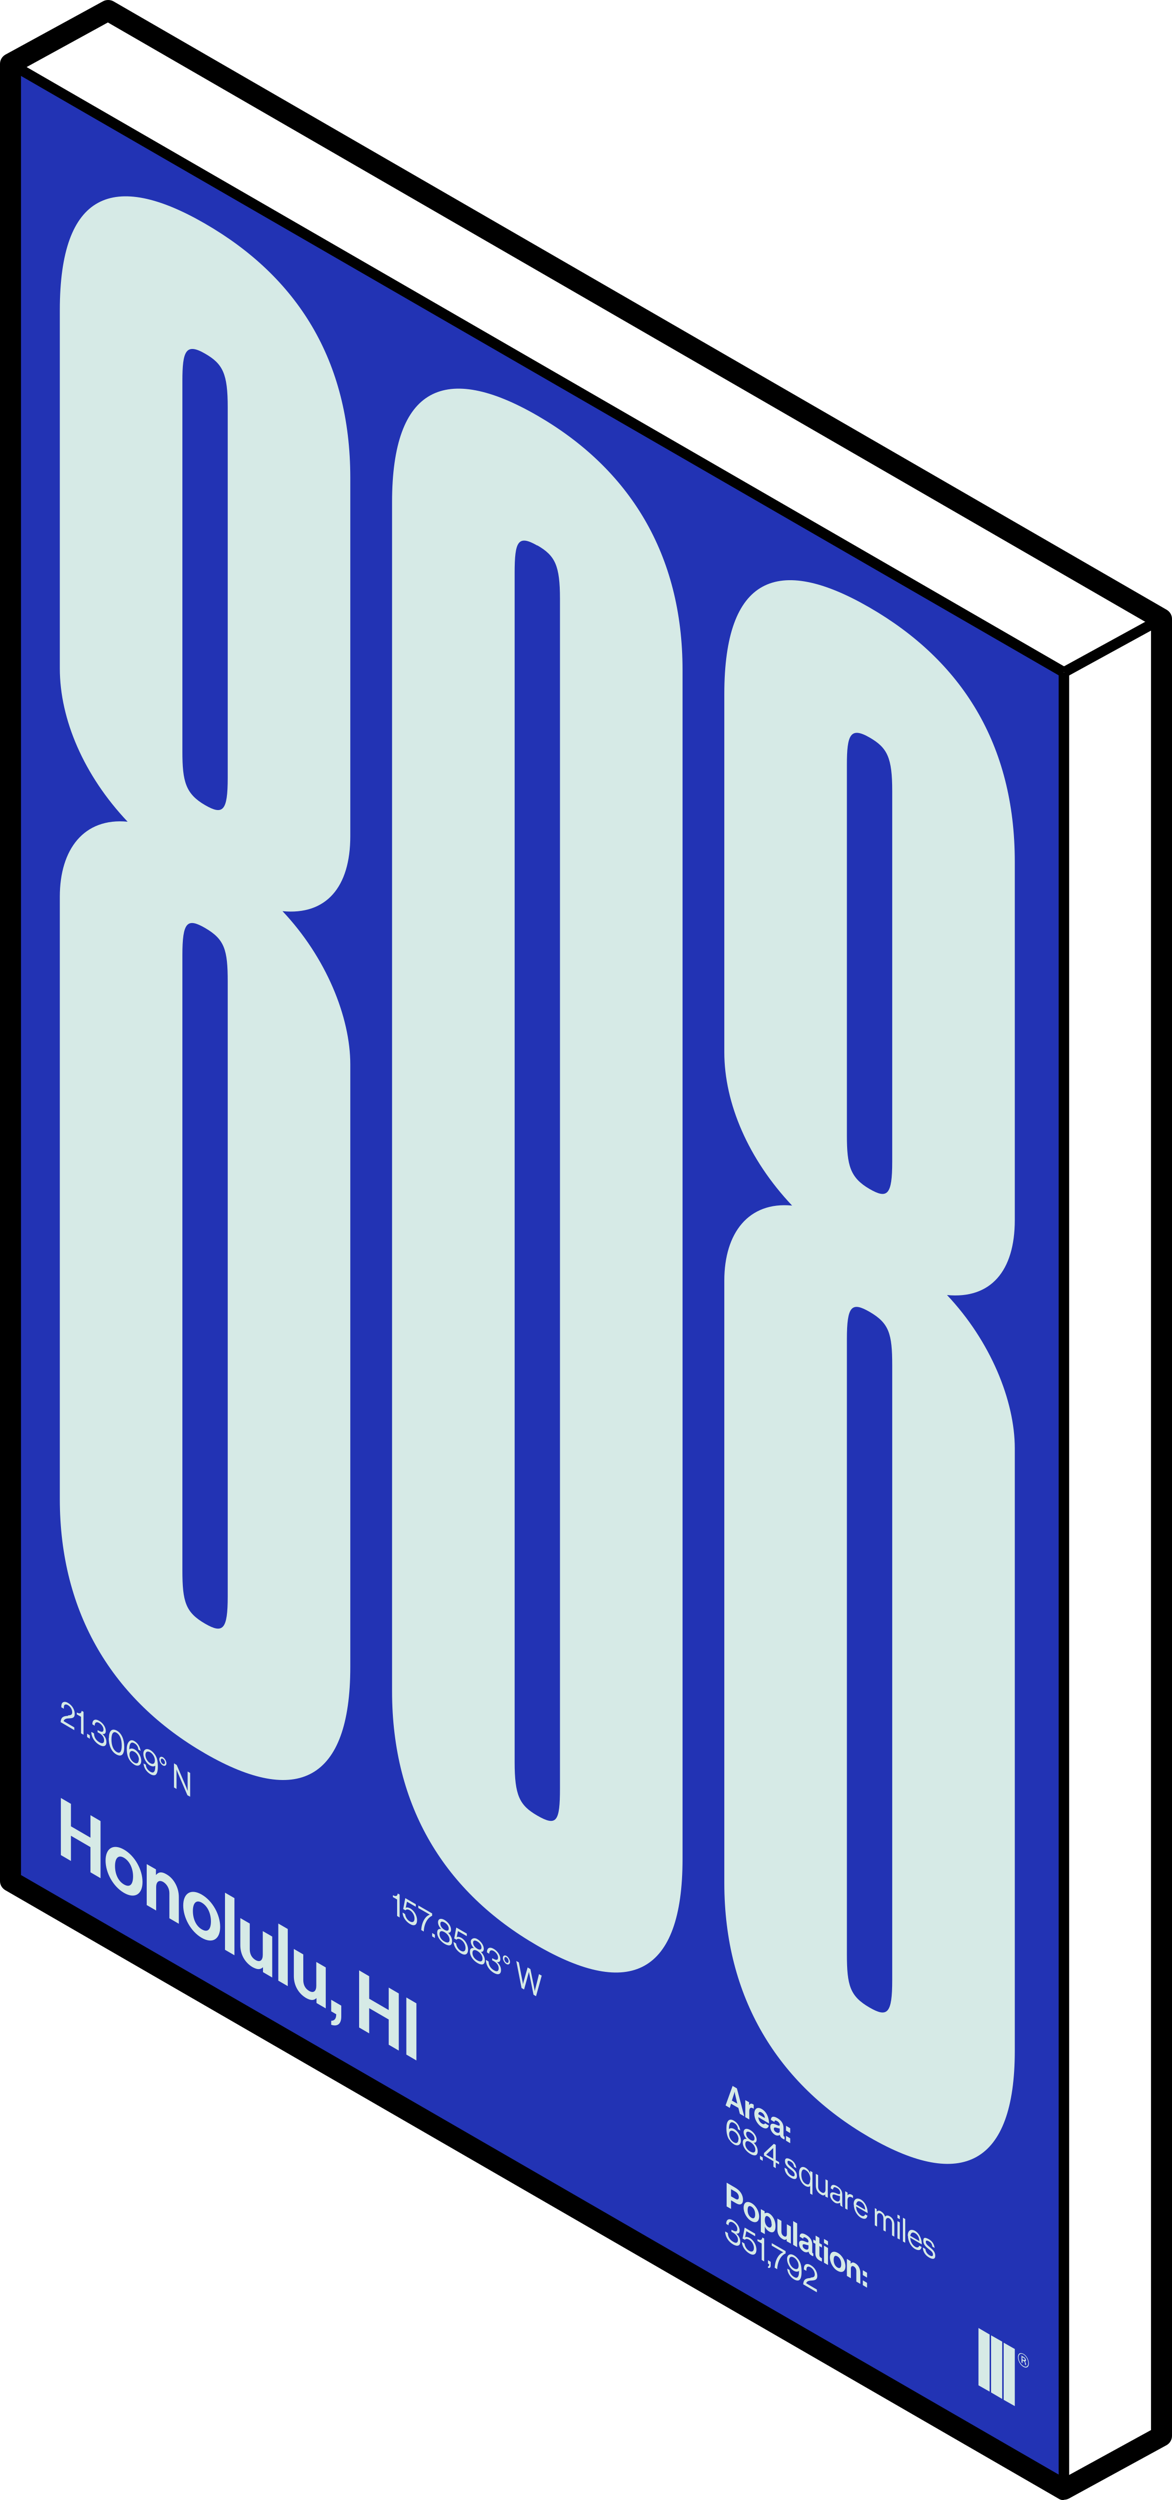 <?xml version="1.0" encoding="UTF-8"?>
<svg id="Layer_2" data-name="Layer 2" xmlns="http://www.w3.org/2000/svg" viewBox="0 0 55.84 119.06">
  <defs>
    <style>
      .cls-1, .cls-2, .cls-3 {
        stroke-width: 0px;
      }

      .cls-2 {
        fill: #2233b4;
      }

      .cls-3 {
        fill: #d6eae6;
      }
    </style>
  </defs>
  <g id="Layer_1-2" data-name="Layer 1">
    <g>
      <g>
        <polygon class="cls-2" points="50.69 118.59 .5 89.61 .5 3.08 50.69 32.05 50.69 118.59"/>
        <g>
          <path class="cls-3" d="M9.77,10.65c4.38,2.53,6.92,6.5,6.92,12.11v17.06c0,2.43-1.15,3.77-3.23,3.57,2.08,2.2,3.23,5.04,3.23,7.3v28.69c0,5.44-2.54,6.65-6.92,4.12-4.38-2.53-6.92-6.67-6.92-12.11v-28.69c0-2.26,1.15-3.77,3.23-3.57-2.08-2.2-3.23-4.87-3.23-7.3V14.77c0-5.6,2.54-6.65,6.92-4.12ZM9.77,16.84c-.92-.53-1.08-.12-1.08,1.3v17.65c0,1.42.15,2.01,1.08,2.55.85.49,1.08.29,1.08-1.3v-17.65c0-1.59-.23-2.06-1.08-2.55ZM9.77,77.32c.85.49,1.08.29,1.08-1.3v-29.28c0-1.51-.15-2.01-1.08-2.55-.85-.49-1.08-.29-1.08,1.3v29.28c0,1.51.15,2.01,1.08,2.55Z"/>
          <path class="cls-3" d="M25.6,92.65c-4.38-2.53-6.92-6.59-6.92-12.11V23.91c0-5.52,2.54-6.65,6.92-4.12,4.38,2.53,6.92,6.59,6.92,12.11v56.63c0,5.52-2.54,6.65-6.92,4.12ZM25.6,25.98c-.92-.53-1.08-.2-1.08,1.3v56.63c0,1.59.23,2.06,1.08,2.55.92.53,1.08.29,1.08-1.3V28.52c0-1.59-.23-2.06-1.08-2.55Z"/>
          <path class="cls-3" d="M41.43,28.93c4.38,2.53,6.92,6.5,6.92,12.11v17.06c0,2.43-1.15,3.77-3.23,3.57,2.08,2.2,3.23,5.04,3.23,7.3v28.69c0,5.44-2.54,6.65-6.92,4.12s-6.92-6.67-6.92-12.11v-28.69c0-2.26,1.15-3.77,3.23-3.57-2.08-2.2-3.23-4.87-3.23-7.3v-17.06c0-5.6,2.54-6.65,6.92-4.12ZM41.43,35.12c-.92-.53-1.08-.12-1.08,1.3v17.65c0,1.42.15,2.01,1.08,2.55.85.49,1.08.29,1.08-1.3v-17.65c0-1.59-.23-2.06-1.08-2.55ZM41.43,95.6c.85.49,1.08.29,1.08-1.3v-29.28c0-1.51-.15-2.01-1.08-2.55-.85-.49-1.08-.29-1.08,1.3v29.28c0,1.51.15,2.01,1.08,2.55Z"/>
        </g>
        <g>
          <path class="cls-3" d="M2.9,85.62l.48.28v1.07s.93.54.93.54v-1.07s.48.28.48.28v2.72s-.48-.28-.48-.28v-1.2l-.93-.54v1.2s-.48-.28-.48-.28v-2.72Z"/>
          <path class="cls-3" d="M5.03,88.6c0-.58.36-.82.88-.52s.88.96.88,1.54c0,.58-.36.82-.88.52s-.88-.96-.88-1.54ZM6.34,89.36c0-.38-.16-.73-.43-.89s-.43.01-.43.39c0,.38.15.72.43.88s.43,0,.43-.39Z"/>
          <path class="cls-3" d="M7.44,89.28h0c.12-.14.27-.16.5-.02.35.2.58.64.58,1.07v1.28s-.45-.26-.45-.26v-1.2c0-.21-.11-.42-.29-.53-.2-.11-.34-.02-.34.25v1.11s-.45-.26-.45-.26v-1.95s.44.25.44.25v.27Z"/>
          <path class="cls-3" d="M8.73,90.74c0-.58.36-.82.88-.52s.88.96.88,1.54-.36.82-.88.52-.88-.96-.88-1.54ZM10.05,91.5c0-.38-.16-.73-.43-.89s-.43.01-.43.39c0,.38.15.72.43.88s.43,0,.43-.39Z"/>
          <path class="cls-3" d="M10.72,90.13l.45.26v2.72s-.45-.26-.45-.26v-2.72Z"/>
          <path class="cls-3" d="M12.53,93.91v-.23h0c-.12.11-.25.13-.49,0-.38-.22-.59-.62-.59-1.04v-1.3s.45.26.45.26v1.22c0,.23.09.41.28.52.21.12.34.01.34-.25v-1.13s.45.26.45.26v1.95s-.43-.25-.43-.25Z"/>
          <path class="cls-3" d="M13.26,91.6l.45.26v2.72s-.45-.26-.45-.26v-2.72Z"/>
          <path class="cls-3" d="M15.08,95.38v-.23h0c-.12.11-.25.13-.49,0-.38-.22-.59-.62-.59-1.04v-1.3s.45.26.45.26v1.22c0,.23.09.41.28.52.21.12.34.01.34-.25v-1.13s.45.26.45.26v1.95s-.43-.25-.43-.25Z"/>
          <path class="cls-3" d="M15.78,96.23c.13,0,.24-.07.24-.31l-.24-.14v-.55s.48.28.48.28v.52c0,.39-.22.48-.48.39v-.19Z"/>
          <path class="cls-3" d="M17.11,93.83l.48.28v1.07s.93.54.93.54v-1.07s.48.28.48.28v2.72s-.48-.28-.48-.28v-1.2s-.93-.54-.93-.54v1.2s-.48-.28-.48-.28v-2.72Z"/>
          <path class="cls-3" d="M19.36,95.12l.48.28v2.72s-.48-.28-.48-.28v-2.72Z"/>
        </g>
        <g>
          <path class="cls-3" d="M3.24,81.69c.12-.01.2-.02.2-.15s-.08-.27-.2-.34c-.07-.04-.12-.04-.15-.02-.04.02-.05.08-.05.19l-.12-.07c0-.14.03-.21.09-.24.06-.03.15-.02.24.04.19.11.31.32.31.51,0,.21-.12.21-.27.22-.1,0-.23.02-.26.13l.51.3v.13l-.65-.38c.01-.28.19-.29.35-.3Z"/>
          <path class="cls-3" d="M3.87,81.76l-.21-.12v-.09c.12.06.21.07.23-.08l.09.05v1.09s-.12-.07-.12-.07v-.79Z"/>
          <path class="cls-3" d="M4.15,82.56l.13.08v.16s-.13-.08-.13-.08v-.16Z"/>
          <path class="cls-3" d="M4.37,82.48l.11.07c0,.18.1.33.26.42.13.08.22.05.22-.1,0-.14-.09-.26-.25-.35l-.06-.03v-.1l.06.03c.15.08.22.06.22-.06s-.09-.24-.2-.31c-.14-.08-.22-.02-.22.13l-.11-.07c0-.21.13-.28.33-.16.17.1.31.29.31.48,0,.12-.06.16-.16.14h0c.13.12.19.25.19.39,0,.21-.15.24-.34.13-.21-.12-.37-.35-.38-.6Z"/>
          <path class="cls-3" d="M5.19,82.77c0-.35.14-.48.37-.36s.36.42.36.78-.13.49-.37.36-.37-.43-.37-.78ZM5.8,83.12c0-.28-.08-.5-.24-.6s-.25.03-.25.31.08.5.25.6.24-.03.24-.31Z"/>
          <path class="cls-3" d="M6.17,83.81c-.1-.16-.13-.33-.13-.55s.13-.49.36-.35c.19.11.28.31.3.47l-.11-.07c0-.11-.07-.23-.18-.29-.18-.11-.25.03-.25.29h0c.06-.06.15-.06.26,0,.17.1.31.34.31.54,0,.2-.14.29-.32.19-.1-.06-.18-.14-.24-.23ZM6.62,83.8c0-.15-.09-.31-.22-.38-.13-.08-.23-.03-.23.13s.1.32.23.39c.12.07.21.02.21-.14Z"/>
          <path class="cls-3" d="M6.83,83.97l.12.07c0,.12.08.25.21.33.07.04.12.05.16.02.06-.04.08-.15.08-.31h0c-.06.05-.15.05-.26-.01-.17-.1-.31-.35-.31-.55,0-.2.14-.29.33-.18.09.05.16.13.22.21.11.16.14.33.14.58,0,.22-.04.36-.13.4-.06.02-.13.01-.22-.04-.19-.11-.32-.31-.33-.51ZM7.38,83.83c0-.15-.1-.32-.23-.39s-.22-.02-.22.13c0,.15.1.32.22.39.14.08.23.03.23-.13Z"/>
          <path class="cls-3" d="M7.59,83.78c0-.11.08-.15.17-.1s.17.19.17.29-.08.15-.17.1-.17-.19-.17-.29ZM7.86,83.94c0-.07-.04-.14-.1-.18s-.1,0-.1.06c0,.07.04.14.1.18s.1,0,.1-.07Z"/>
          <path class="cls-3" d="M8.29,83.97l.13.08.45,1.05c.03.08.07.19.07.19h0s0-.93,0-.93l.12.07v1.13s-.13-.07-.13-.07l-.45-1.05c-.03-.07-.07-.18-.07-.18h0s0,.93,0,.93l-.12-.07v-1.13Z"/>
        </g>
        <g>
          <path class="cls-3" d="M18.93,90.46l-.21-.12v-.09c.12.06.21.07.23-.08l.09.05v1.09s-.12-.07-.12-.07v-.79Z"/>
          <path class="cls-3" d="M19.19,91.08l.11.07c.02.14.1.28.23.35s.22.02.22-.14-.1-.32-.22-.39c-.1-.06-.17-.05-.21,0l-.11-.06.1-.52.5.29v.12s-.42-.24-.42-.24l-.06.29h0c.05-.03.13-.02.22.03.17.1.32.32.32.56s-.14.3-.34.18-.34-.33-.35-.54Z"/>
          <path class="cls-3" d="M20.47,91.17h0s-.54-.31-.54-.31v-.12s.66.38.66.38v.11c-.19.08-.38.33-.4.75l-.12-.07c.02-.37.19-.66.4-.73Z"/>
          <path class="cls-3" d="M20.59,92.05l.13.08v.16l-.13-.08v-.16Z"/>
          <path class="cls-3" d="M20.83,92.03c0-.16.09-.19.19-.17h0c-.09-.09-.15-.21-.15-.32,0-.17.14-.21.31-.11s.31.29.31.46c0,.11-.06.16-.14.15h0c.11.1.19.25.19.4,0,.25-.18.23-.35.13s-.36-.3-.36-.54ZM21.42,92.38c0-.14-.09-.28-.24-.37s-.24-.05-.24.09.09.28.24.36.24.05.24-.09ZM21.38,91.84c0-.11-.08-.22-.2-.29s-.2-.05-.2.06.08.22.2.29.2.05.2-.06Z"/>
          <path class="cls-3" d="M21.62,92.48l.11.07c.02.14.1.28.23.35s.22.02.22-.14-.1-.32-.22-.39c-.1-.06-.17-.05-.21,0l-.11-.06.1-.52.5.29v.12l-.42-.24-.06.29h0c.05-.03.13-.02.22.03.17.1.32.32.32.56,0,.23-.14.3-.34.18s-.34-.33-.35-.54Z"/>
          <path class="cls-3" d="M22.39,92.94c0-.16.09-.19.19-.17h0c-.09-.09-.15-.21-.15-.32s.14-.21.31-.11.31.29.31.46c0,.11-.06.16-.14.15h0c.11.1.19.25.19.4,0,.25-.18.23-.35.13s-.36-.3-.36-.54ZM22.99,93.28c0-.14-.09-.28-.24-.37s-.24-.05-.24.09.09.28.24.36.24.05.24-.09ZM22.94,92.74c0-.11-.08-.22-.2-.29s-.2-.05-.2.06.08.22.2.29.2.05.2-.06Z"/>
          <path class="cls-3" d="M23.17,93.34l.11.07c0,.18.1.33.26.42.13.08.22.05.22-.1,0-.14-.09-.26-.25-.35l-.06-.03v-.1s.06.03.06.03c.15.08.22.06.22-.06,0-.12-.09-.24-.2-.31-.14-.08-.22-.02-.22.13l-.11-.07c0-.21.13-.28.33-.16.17.1.31.29.31.48,0,.12-.06.16-.16.14h0c.13.12.19.25.19.39,0,.21-.15.24-.34.13-.21-.12-.37-.35-.38-.6Z"/>
          <path class="cls-3" d="M23.96,93.24c0-.11.08-.15.17-.1s.17.19.17.29-.08.15-.17.1-.17-.19-.17-.29ZM24.23,93.39c0-.07-.04-.14-.1-.18s-.1,0-.1.07.04.14.1.18.1,0,.1-.07Z"/>
          <path class="cls-3" d="M24.59,93.38l.13.07.16.83c.02.09.04.21.04.21h0s.02-.11.04-.17l.18-.63.13.08.17.83c.02.09.04.22.04.22h0s.02-.11.04-.17l.16-.64.13.07-.27.98-.12-.07-.18-.9c-.02-.08-.04-.19-.04-.19h0s-.02.09-.04.15l-.19.69-.12-.07-.25-1.28Z"/>
        </g>
        <g>
          <path class="cls-3" d="M34.62,103.94l.43.25c.11.07.2.15.26.25.06.1.09.2.09.31,0,.21-.12.29-.33.17l-.24-.14v.41l-.21-.12v-1.13ZM34.83,104.59l.21.12c.1.06.16.03.16-.08,0-.11-.06-.2-.16-.26l-.21-.12v.34Z"/>
          <path class="cls-3" d="M35.43,105.13c0-.24.15-.34.37-.22s.37.4.37.64c0,.24-.15.34-.37.22s-.37-.4-.37-.64ZM35.98,105.45c0-.16-.06-.3-.18-.37s-.18,0-.18.16c0,.16.06.3.18.37s.18,0,.18-.16Z"/>
          <path class="cls-3" d="M36.25,105.2l.18.1v.1h0s.11-.06.21,0c.19.11.31.35.31.61s-.12.36-.31.25c-.1-.06-.16-.14-.2-.23h0s0,.36,0,.36l-.19-.11v-1.08ZM36.76,105.91c0-.15-.05-.29-.16-.36s-.16.02-.16.17.06.28.17.34c.09.05.16,0,.16-.15Z"/>
          <path class="cls-3" d="M37.48,106.72v-.1s0,0,0,0c-.05.05-.1.06-.2,0-.16-.09-.24-.26-.24-.43v-.54l.19.11v.51c0,.1.04.17.12.22.09.05.14,0,.14-.1v-.47s.19.11.19.11v.81s-.18-.1-.18-.1Z"/>
          <path class="cls-3" d="M37.79,105.77l.19.11v1.13s-.19-.11-.19-.11v-1.13Z"/>
          <path class="cls-3" d="M38.52,107.23s-.09.06-.21,0c-.14-.08-.24-.23-.24-.39s.13-.17.28-.1c.12.05.17.07.17,0,0-.06-.04-.12-.12-.17-.09-.05-.13-.04-.13.04l-.17-.1c0-.14.09-.21.3-.09s.3.28.3.47v.33c0,.05,0,.08.05.09h0v.13s-.04,0-.08-.03c-.09-.05-.13-.11-.15-.2ZM38.52,107.04v-.12s-.08-.01-.13-.03c-.1-.03-.15-.03-.15.04s.04.13.11.17c.11.06.17.02.17-.06Z"/>
          <path class="cls-3" d="M38.76,106.65l.1.06v-.25l.18.11v.25l.12.07v.14s-.12-.07-.12-.07v.43c0,.06.03.1.07.12.02.01.05.03.05.03v.16s-.04-.02-.12-.06c-.09-.05-.19-.15-.19-.31v-.48l-.1-.06v-.14Z"/>
          <path class="cls-3" d="M39.26,106.62l.19.11v.19s-.19-.11-.19-.11v-.19ZM39.26,106.94l.19.11v.81s-.19-.11-.19-.11v-.81Z"/>
          <path class="cls-3" d="M39.54,107.5c0-.24.15-.34.37-.22s.37.4.37.64-.15.34-.37.22-.37-.4-.37-.64ZM40.08,107.82c0-.16-.06-.3-.18-.37s-.18,0-.18.16.06.3.18.37.18,0,.18-.16Z"/>
          <path class="cls-3" d="M40.54,107.79h0c.05-.06.11-.07.21-.01.15.08.24.27.24.45v.53s-.19-.11-.19-.11v-.5c0-.09-.04-.17-.12-.22-.08-.05-.14,0-.14.1v.46s-.19-.11-.19-.11v-.81s.18.11.18.11v.11Z"/>
          <path class="cls-3" d="M41.11,108.11l.2.12v.23l-.2-.12v-.23ZM41.11,108.59l.2.12v.23l-.2-.12v-.23Z"/>
          <path class="cls-3" d="M34.57,106.27l.11.07c0,.18.1.33.26.42.13.08.22.05.22-.1,0-.14-.09-.26-.25-.35l-.06-.03v-.1l.06.03c.15.08.22.06.22-.06s-.09-.24-.2-.31c-.14-.08-.22-.02-.22.13l-.11-.07c0-.21.13-.28.33-.16.17.1.31.29.31.48,0,.12-.06.16-.16.14h0c.13.12.19.25.19.39,0,.21-.15.24-.34.13-.21-.12-.37-.35-.38-.6Z"/>
          <path class="cls-3" d="M35.36,106.77l.11.07c.02.14.1.28.23.35s.22.02.22-.14c0-.16-.1-.32-.22-.39-.1-.06-.17-.05-.21,0l-.11-.06.1-.52.5.29v.12l-.42-.24-.06.29h0c.05-.03.12-.02.22.03.17.1.32.32.32.56,0,.23-.14.3-.34.18s-.34-.33-.35-.54Z"/>
          <path class="cls-3" d="M36.3,106.84l-.21-.12v-.09c.12.06.21.07.23-.08l.09.05v1.09s-.12-.07-.12-.07v-.79Z"/>
          <path class="cls-3" d="M36.59,107.93s.06,0,.06-.1l-.06-.04v-.16s.13.08.13.08v.16c0,.12-.05.15-.13.12v-.07Z"/>
          <path class="cls-3" d="M37.31,107.25h0s-.54-.31-.54-.31v-.12l.66.38v.11c-.19.08-.38.33-.4.75l-.12-.07c.02-.37.19-.66.4-.73Z"/>
          <path class="cls-3" d="M37.5,108.03l.12.07c0,.12.08.25.21.33.07.04.12.05.16.02.06-.04.08-.15.08-.31h0c-.06.05-.15.05-.26-.01-.17-.1-.31-.35-.31-.55,0-.2.14-.29.33-.18.09.05.16.13.22.21.11.16.14.33.14.58,0,.22-.04.36-.13.4-.06.02-.13.01-.22-.04-.19-.11-.32-.31-.33-.51ZM38.05,107.89c0-.15-.1-.32-.23-.39s-.22-.02-.22.13c0,.15.1.32.22.39.14.08.23.03.23-.13Z"/>
          <path class="cls-3" d="M38.62,108.46c.12-.01.2-.02.2-.15,0-.13-.08-.27-.2-.34-.07-.04-.12-.04-.15-.02-.04.02-.05.08-.05.19l-.12-.07c0-.14.03-.21.09-.24.06-.03.15-.02.24.04.19.11.31.32.31.51s-.12.21-.27.22c-.1,0-.23.02-.26.13l.51.3v.13s-.65-.38-.65-.38c.01-.28.19-.29.35-.3Z"/>
        </g>
        <g>
          <g>
            <polygon class="cls-3" points="47.15 111.17 46.62 110.86 46.62 113.59 47.15 113.89 47.15 111.17"/>
            <polygon class="cls-3" points="47.75 111.51 47.22 111.21 47.22 113.93 47.75 114.24 47.75 111.51"/>
            <polygon class="cls-3" points="48.35 111.86 47.82 111.56 47.82 114.28 48.35 114.58 48.35 111.86"/>
          </g>
          <path class="cls-3" d="M48.5,112.25c0-.18.11-.24.26-.16s.26.28.26.46-.12.24-.26.16-.26-.28-.26-.46ZM48.99,112.53c0-.16-.1-.33-.23-.41s-.23-.01-.23.14.1.33.23.41.23.02.23-.14ZM48.65,112.17l.14.08c.05.03.09.09.09.15,0,.04-.02.06-.05.05h0s.04.06.05.1c0,.05,0,.08.01.09h0s-.05-.03-.05-.03c0,0,0-.04-.01-.08,0-.04-.02-.07-.05-.09l-.06-.04v.13s-.05-.03-.05-.03v-.34ZM48.71,112.35l.07.04s.05,0,.05-.02c0-.03-.01-.06-.05-.08l-.07-.04v.1Z"/>
        </g>
        <path class="cls-3" d="M34.9,99.33l.21.12.35,1.33-.21-.12-.07-.28-.35-.2-.06.2-.2-.12.34-.94ZM34.87,100.03l.26.15-.09-.38c-.02-.07-.04-.2-.04-.2h0s-.02.1-.04.15l-.09.28Z"/>
        <path class="cls-3" d="M35.7,100.24h0c.04-.07.09-.08.17-.04.02.01.03.02.04.03v.19h0c-.12-.09-.21-.06-.21.11v.4l-.19-.11v-.81s.18.1.18.1v.13Z"/>
        <path class="cls-3" d="M35.94,100.66c0-.24.14-.35.35-.23.23.13.35.4.35.69l-.51-.3c.01.13.07.25.18.31.07.04.12.03.14-.02l.18.11c-.03.13-.14.19-.32.08-.23-.13-.37-.4-.37-.64ZM36.13,100.68l.31.18c0-.11-.06-.21-.15-.26-.1-.06-.15-.02-.16.08Z"/>
        <path class="cls-3" d="M37.15,101.67s-.09.06-.21,0c-.14-.08-.24-.23-.24-.39,0-.18.13-.17.28-.1.12.05.17.07.17,0,0-.06-.04-.12-.12-.17-.09-.05-.13-.04-.13.04l-.17-.1c0-.14.09-.21.3-.09s.3.28.3.47v.33c0,.05,0,.08.05.09h0v.13s-.04,0-.08-.03c-.09-.05-.13-.11-.15-.2ZM37.15,101.48v-.12s-.08-.01-.13-.03c-.1-.03-.15-.03-.15.04s.04.13.11.17c.11.06.17.02.17-.06Z"/>
        <path class="cls-3" d="M37.45,101.23l.2.12v.23l-.2-.12v-.23ZM37.45,101.71l.2.12v.23s-.2-.12-.2-.12v-.23Z"/>
        <path class="cls-3" d="M34.74,101.89c-.1-.16-.13-.33-.13-.55,0-.34.13-.49.36-.35.19.11.28.31.3.47l-.11-.07c0-.11-.07-.23-.18-.29-.18-.11-.25.03-.25.29h0c.06-.06.15-.06.26,0,.17.1.31.34.31.54,0,.2-.14.29-.32.19-.1-.06-.18-.14-.23-.23ZM35.19,101.88c0-.15-.09-.31-.22-.38-.13-.08-.23-.03-.23.13s.1.32.23.39c.12.07.21.02.21-.14Z"/>
        <path class="cls-3" d="M35.39,102.03c0-.16.09-.19.19-.17h0c-.09-.09-.15-.21-.15-.32,0-.17.14-.21.31-.11s.31.29.31.46c0,.11-.06.16-.14.15h0c.11.1.19.25.19.4,0,.25-.18.23-.35.13s-.36-.3-.36-.54ZM35.99,102.38c0-.14-.09-.28-.24-.37s-.24-.05-.24.09c0,.14.09.28.24.36s.24.05.24-.09ZM35.95,101.84c0-.11-.08-.22-.2-.29s-.2-.05-.2.06.08.22.2.29.2.05.2-.06Z"/>
        <path class="cls-3" d="M36.21,102.66l.13.08v.16s-.13-.08-.13-.08v-.16Z"/>
        <path class="cls-3" d="M36.84,102.91l-.44-.26v-.12l.47-.44.09.05v.73l.16.09v.11l-.16-.09v.27s-.11-.07-.11-.07v-.27ZM36.51,102.61l.33.19v-.51h0s-.33.31-.33.31h0Z"/>
        <path class="cls-3" d="M37.39,103.23l.11.07c.02.15.1.24.2.3.12.07.16.04.16-.04s-.05-.15-.19-.25c-.14-.11-.27-.22-.27-.4,0-.14.09-.17.26-.08.18.1.26.25.28.42l-.11-.07c-.01-.11-.06-.19-.17-.25s-.14-.03-.14.03c0,.09.07.15.19.25.14.12.26.22.26.41,0,.17-.12.18-.28.09-.2-.11-.3-.28-.31-.47Z"/>
        <path class="cls-3" d="M38.6,104.1h0c-.05.05-.12.05-.22,0-.19-.11-.31-.35-.31-.61s.13-.36.31-.26c.1.06.17.15.22.26h0s0-.11,0-.11l.11.06v1.08s-.11-.06-.11-.06v-.36ZM38.61,103.79c0-.19-.07-.36-.23-.45-.13-.08-.2.02-.2.21s.06.36.2.44c.16.09.22,0,.22-.19Z"/>
        <path class="cls-3" d="M39.32,104.61v-.11s0,0,0,0c-.05.05-.11.07-.21,0-.15-.08-.24-.24-.24-.41v-.57s.11.06.11.06v.56c0,.11.06.2.16.26.11.07.19,0,.19-.12v-.5l.11.06v.82s-.11-.06-.11-.06Z"/>
        <path class="cls-3" d="M40.02,104.9h0s-.11.06-.23,0c-.13-.08-.24-.22-.24-.37s.13-.16.31-.08c.11.05.17.06.17-.03,0-.09-.05-.18-.16-.23-.12-.07-.17-.04-.18.08l-.11-.06c0-.15.1-.22.29-.11.15.09.26.21.26.41v.46c0,.06.01.11.03.13h0s-.11-.06-.11-.06c-.01-.02-.02-.05-.02-.13ZM40.02,104.71v-.13s-.1-.02-.16-.04c-.12-.05-.2-.07-.2.04,0,.11.08.18.15.22.15.09.21,0,.21-.1Z"/>
        <path class="cls-3" d="M40.38,104.54h0c.04-.05.12-.08.21-.02.02.01.03.02.05.04v.12s0,0,0,0c-.02-.02-.03-.02-.05-.04-.11-.06-.21-.02-.21.13v.46l-.11-.06v-.82s.11.06.11.06v.14Z"/>
        <path class="cls-3" d="M40.67,104.98c0-.24.13-.35.34-.24.21.12.33.38.33.65l-.55-.32c0,.17.09.34.23.43.1.06.17.04.2-.05l.11.06c-.03.16-.14.19-.31.1-.22-.13-.34-.39-.34-.63ZM40.79,104.98l.43.25c0-.17-.08-.31-.21-.38s-.2,0-.22.14Z"/>
        <path class="cls-3" d="M41.66,105.14l.11.06v.12h0c.04-.05.12-.07.21-.01s.16.14.19.25h0c.05-.07.13-.07.22-.02.13.07.22.22.22.39v.58s-.11-.06-.11-.06v-.57c0-.1-.06-.2-.13-.24-.09-.05-.17,0-.17.12v.51s-.11-.06-.11-.06v-.57c0-.1-.05-.19-.12-.23-.09-.05-.18-.01-.18.11v.51s-.11-.06-.11-.06v-.82Z"/>
        <path class="cls-3" d="M42.76,105.46l.11.06v.16l-.11-.06v-.16ZM42.76,105.77l.11.06v.82s-.11-.06-.11-.06v-.82Z"/>
        <path class="cls-3" d="M43.02,105.61l.11.06v1.13s-.11-.06-.11-.06v-1.13Z"/>
        <path class="cls-3" d="M43.25,106.47c0-.24.13-.35.34-.24.21.12.33.38.33.65l-.55-.32c0,.17.09.34.23.43.1.06.17.04.2-.05l.11.06c-.03.16-.14.19-.31.1-.22-.13-.34-.39-.34-.63ZM43.37,106.47l.43.25c0-.17-.08-.31-.21-.38s-.2,0-.22.14Z"/>
        <path class="cls-3" d="M43.98,107.03l.11.07c.02.15.1.24.2.3.12.07.16.04.16-.04s-.05-.15-.19-.25c-.14-.11-.27-.22-.27-.4s.09-.17.26-.08c.18.1.26.25.28.42l-.11-.07c-.01-.11-.06-.19-.17-.25s-.14-.03-.14.03c0,.09.07.15.19.25.14.12.26.22.26.41,0,.17-.12.18-.28.09-.2-.11-.3-.28-.31-.47Z"/>
      </g>
      <g>
        <path class="cls-1" d="M50.69,119.06c-.09,0-.17-.02-.25-.07L.25,90.01c-.15-.09-.25-.25-.25-.43V3.04c0-.18.1-.35.26-.44L4.91.06c.15-.08.34-.08.49,0l50.19,28.98c.15.09.25.25.25.43v86.53c0,.18-.1.35-.26.44l-4.65,2.54c-.08.04-.16.06-.24.06ZM1,89.29l49.7,28.7,4.14-2.27V29.77L5.14,1.07,1,3.34v85.95Z"/>
        <rect class="cls-1" x="50.37" y="30.5" width="5.29" height=".5" transform="translate(-8.25 29.25) rotate(-28.72)"/>
        <rect class="cls-1" x="25.35" y="-11.45" width=".5" height="57.96" transform="translate(-2.39 30.93) rotate(-60)"/>
        <rect class="cls-1" x="50.44" y="32.02" width=".5" height="86.53"/>
      </g>
    </g>
  </g>
</svg>